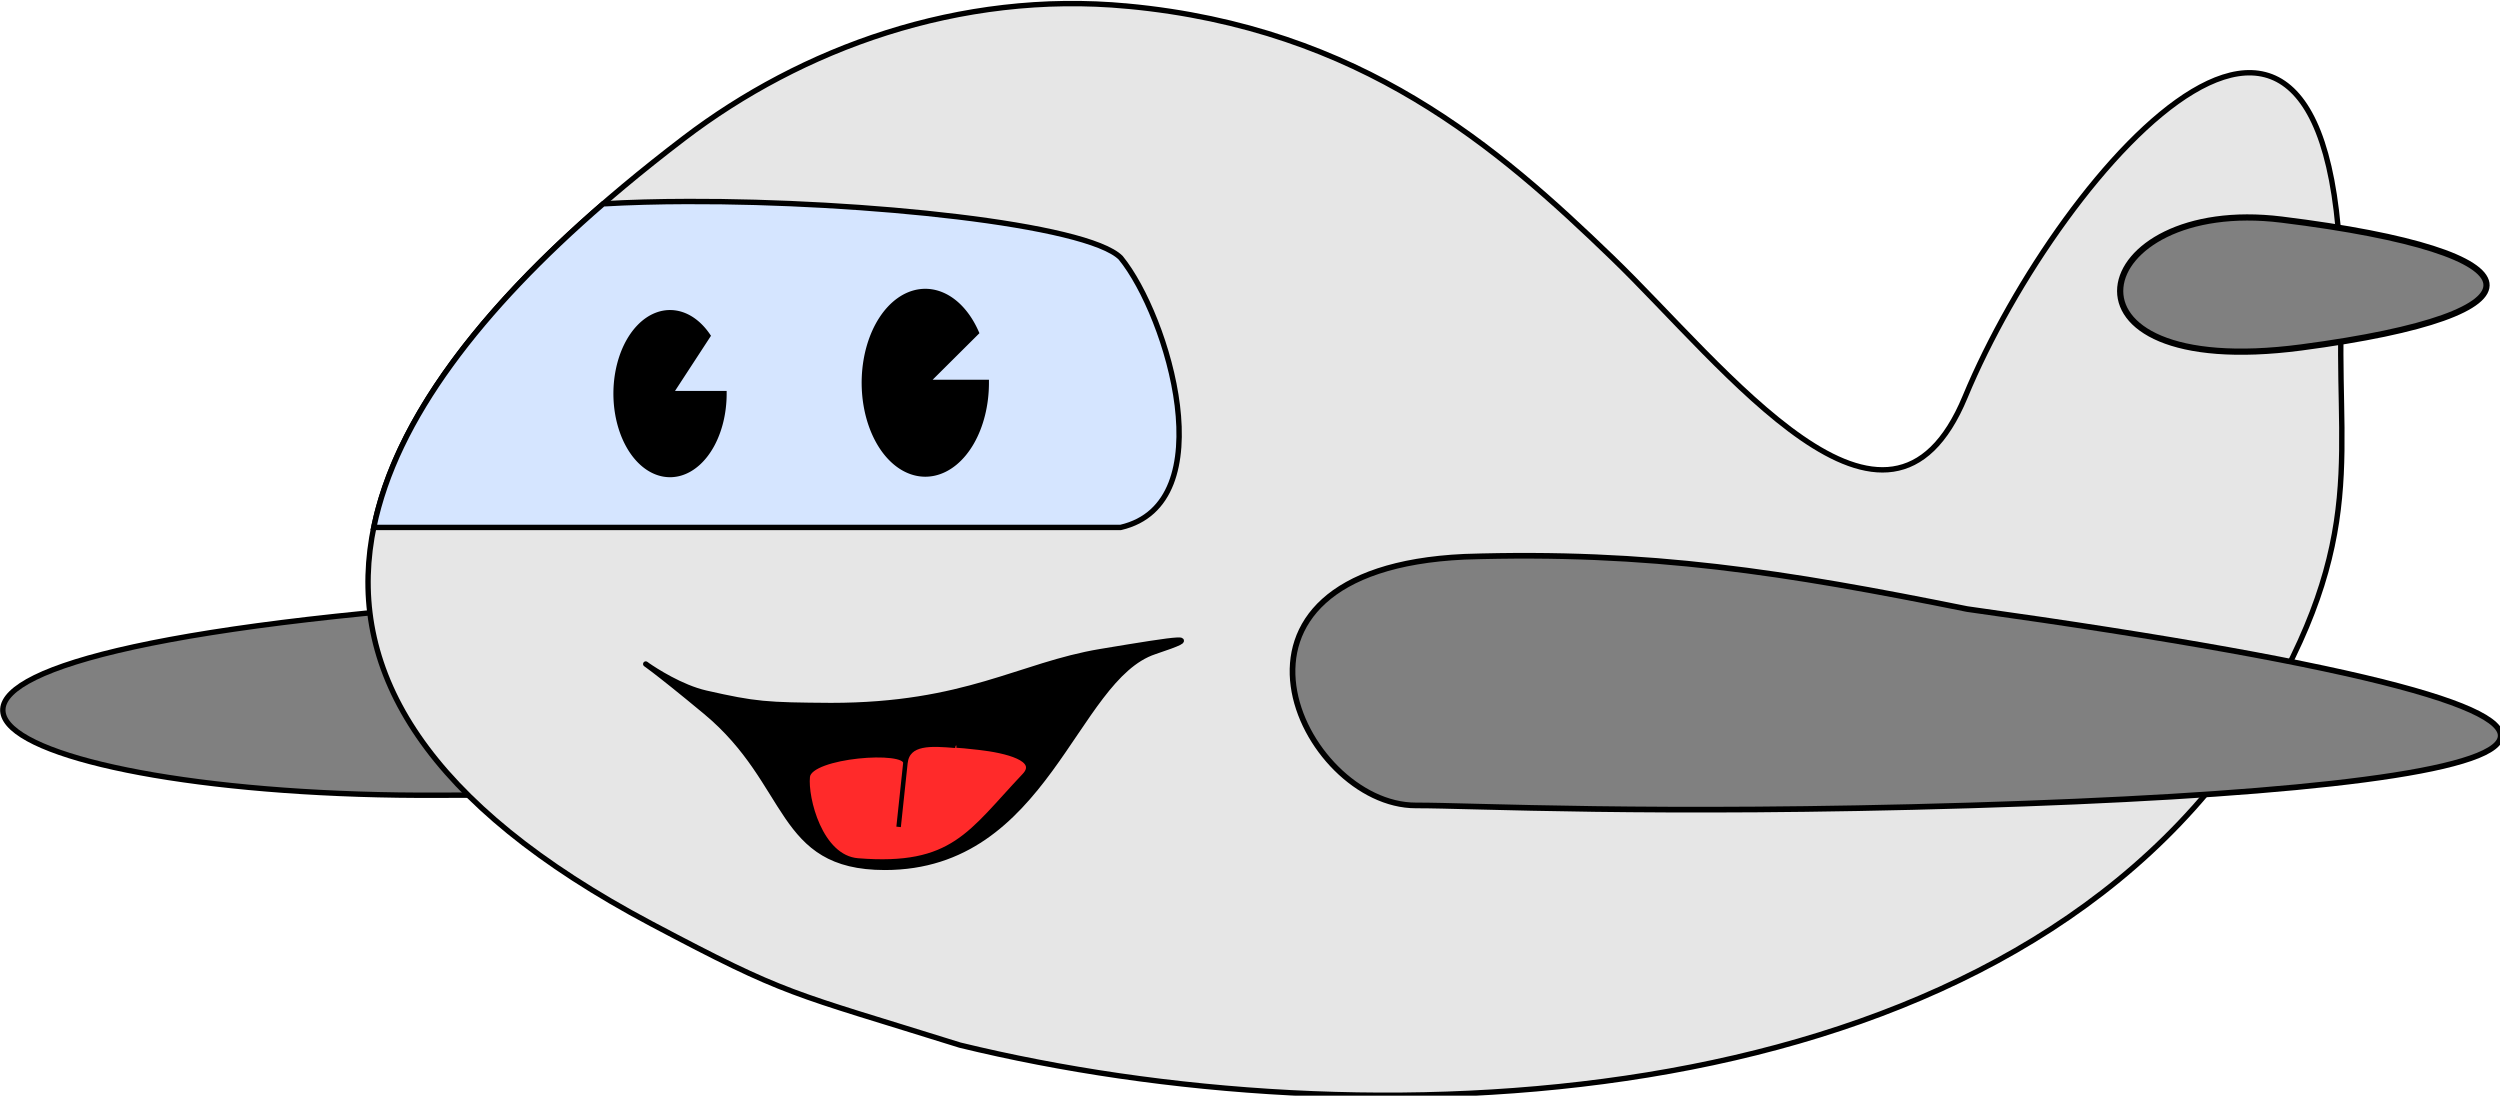 <?xml version="1.0" encoding="UTF-8" standalone="no"?>
<!-- Created with Inkscape (http://www.inkscape.org/) -->

<svg
   id="svg2"
   sodipodi:docname="1271514698.svg"
   viewBox="0 0 140 61.356"
   sodipodi:version="0.32"
   version="1.1"
   inkscape:version="1.2.2 (732a01da63, 2022-12-09)"
   width="140"
   height="61.356"
   xmlns:inkscape="http://www.inkscape.org/namespaces/inkscape"
   xmlns:sodipodi="http://sodipodi.sourceforge.net/DTD/sodipodi-0.dtd"
   xmlns="http://www.w3.org/2000/svg"
   xmlns:svg="http://www.w3.org/2000/svg"
   xmlns:rdf="http://www.w3.org/1999/02/22-rdf-syntax-ns#"
   xmlns:cc="http://creativecommons.org/ns#"
   xmlns:dc="http://purl.org/dc/elements/1.1/">
  <defs
     id="defs18" />
  <sodipodi:namedview
     id="base"
     inkscape:zoom="1"
     borderopacity="1.0"
     inkscape:current-layer="layer1"
     inkscape:cx="154"
     inkscape:cy="119"
     inkscape:grid-points="true"
     inkscape:guide-points="true"
     inkscape:grid-bbox="true"
     inkscape:window-maximized="1"
     showgrid="false"
     inkscape:guide-bbox="true"
     inkscape:document-units="px"
     bordercolor="#666666"
     inkscape:window-x="1912"
     guidetolerance="10px"
     inkscape:window-y="-8"
     inkscape:window-width="1920"
     inkscape:pageopacity="0.0"
     inkscape:pageshadow="2"
     pagecolor="#ffffff"
     gridtolerance="5px"
     showguides="true"
     inkscape:window-height="1017"
     inkscape:showpageshadow="2"
     inkscape:pagecheckerboard="0"
     inkscape:deskcolor="#d1d1d1">
    <inkscape:grid
       id="GridFromPre046Settings"
       opacity=".2"
       visible="true"
       color="#0000ff"
       enabled="true"
       originy="-0.001"
       originx="0.003"
       empspacing="5"
       spacingy="5"
       spacingx="5"
       snapvisiblegridlinesonly="true"
       empopacity="0.4"
       type="xygrid"
       empcolor="#0000ff" />
  </sodipodi:namedview>
  <g
     id="layer1"
     inkscape:label="Layer 1"
     inkscape:groupmode="layer"
     transform="translate(-15.944,-121.381)">
    <g
       id="g2857"
       transform="matrix(0.302,0,0,0.302,11.136,84.773)">
      <path
         id="path2041"
         sodipodi:nodetypes="csssssss"
         style="fill:#808080;fill-rule:evenodd;stroke:#000000;stroke-width:1px"
         d="m 297.31,268.68 c 20,0 22.361,-40 0,-40 h -50 -90 c -20,0 -40.048,3.337 -62.329,5.224 -127.76,10.818 -79.47,35.205 2.329,34.776 33.333,-0.175 42.5,0 100,0 z" />
      <path
         id="path2035"
         d="m 209.41,0.312 c -31.25,-2.943 -60.48,7.913 -82.22,24.486 -62.499,47.659 -89.864,101.26 -6.08,145.66 25.443,13.483 25.437,12.555 57.254,22.511 74.487,18.162 186.76,14.221 236.07,-52.97 25,-37.5 19.448,-53.421 20,-80 1.895,-91.202 -51.936,-30.064 -69.69,12.74 -14.366,34.636 -44.604,-5.668 -65.422,-25.762 -21.15,-20.422 -46.53,-42.582 -89.91,-46.668 z"
         sodipodi:nodetypes="cssccssss"
         style="fill:#e6e6e6;fill-rule:evenodd;stroke:#000000;stroke-width:1px"
         transform="translate(15.577,122.05)" />
      <path
         id="path2037"
         sodipodi:nodetypes="css"
         style="fill:#808080;fill-rule:evenodd;stroke:#000000;stroke-width:1.15px"
         d="m 439,161.94 c 49.24,6.089 50.816,17.49 3.62,23.707 -48.512,6.37 -39.685,-28.167 -3.62,-23.707 z" />
      <path
         id="path2039"
         sodipodi:nodetypes="cccss"
         style="fill:#808080;fill-rule:evenodd;stroke:#000000;stroke-width:1.053px"
         d="m 278.47,270.57 c -21.176,0.051 -42.335,-43.747 9,-46.109 34.412,-1.114 59.349,2.864 93.193,9.691 153.26,21.426 108.61,33.156 0.612,36.418 -59.091,1.785 -92.525,-0.025 -102.81,0 z" />
      <path
         id="path5685"
         sodipodi:nodetypes="csssssc"
         style="fill:#000000;fill-rule:evenodd;stroke:#000000;stroke-width:1px"
         d="m 170,252.05 c 25,0 35,-7.5 50,-10 15,-2.5 19.487,-3.162 10,0 -15,5 -20,40 -50,40 -20,0 -17.193,-15.521 -33.213,-28.832 -19.61,-16.294 -9.18,-5.555 0.029,-3.466 9.21,2.089 11.178,2.218 23.184,2.298 z" />
      <path
         id="path6413"
         sodipodi:nodetypes="cssssssss"
         style="fill:#ff2a2a;fill-rule:evenodd;stroke:#000000;stroke-width:0.838px"
         d="m 175,280.78 c -6.993,-0.565 -9.723,-11.602 -9.304,-15.541 0.419,-3.939 18.406,-5.296 18.11,-2.51 l -1.256,11.818 1.256,-11.818 c 0.419,-3.939 4.842,-3.582 9.264,-3.225 0,0 -0.596,-0.215 4.423,0.357 5.019,0.572 11.244,2.112 8.375,5.142 -10.05,10.614 -13.176,17.206 -30.868,15.776 z" />
      <path
         id="path2035-7"
         style="fill:#d5e5ff;fill-rule:evenodd;stroke:#000000;stroke-width:1px"
         d="m 143.48,158.58 c -5.576,0.017 -10.876,0.152 -15.719,0.438 -22.592,19.575 -38.427,39.9 -42.531,60 h 138.5 c 19.175,-4.441 8.831,-39.142 0,-50 -6.25,-6.25 -47.633,-10.535 -80.25,-10.437 z" />
      <path
         id="path7141"
         sodipodi:rx="10"
         sodipodi:ry="15"
         style="fill:#000000;stroke:#000000"
         sodipodi:type="arc"
         d="m 150,197.047 a 10,15 0 0 1 -8.022,14.704 10,15 0 0 1 -11.195,-8.888 10,15 0 0 1 3.594,-18.219 10,15 0 0 1 12.617,1.681 L 140,197.047 Z"
         transform="translate(0.165,-2.839)"
         sodipodi:cy="197.04724"
         sodipodi:cx="140"
         sodipodi:end="5.4868227"
         sodipodi:start="0"
         sodipodi:arc-type="slice" />
      <path
         id="path9331"
         sodipodi:rx="10"
         sodipodi:ry="15"
         style="fill:#000000;stroke:#000000"
         sodipodi:type="arc"
         d="m 150,197.047 a 10,15 0 0 1 -8.541,14.84 10,15 0 0 1 -11.033,-10.51 10,15 0 0 1 5.322,-17.906 10,15 0 0 1 12.586,5.285 L 140,197.047 Z"
         transform="matrix(1.124,0,0,1.124,30.14,-29.287)"
         sodipodi:cy="197.04724"
         sodipodi:cx="140"
         sodipodi:end="5.6975458"
         sodipodi:start="0"
         sodipodi:arc-type="slice" />
    </g>
  </g>
</svg>

